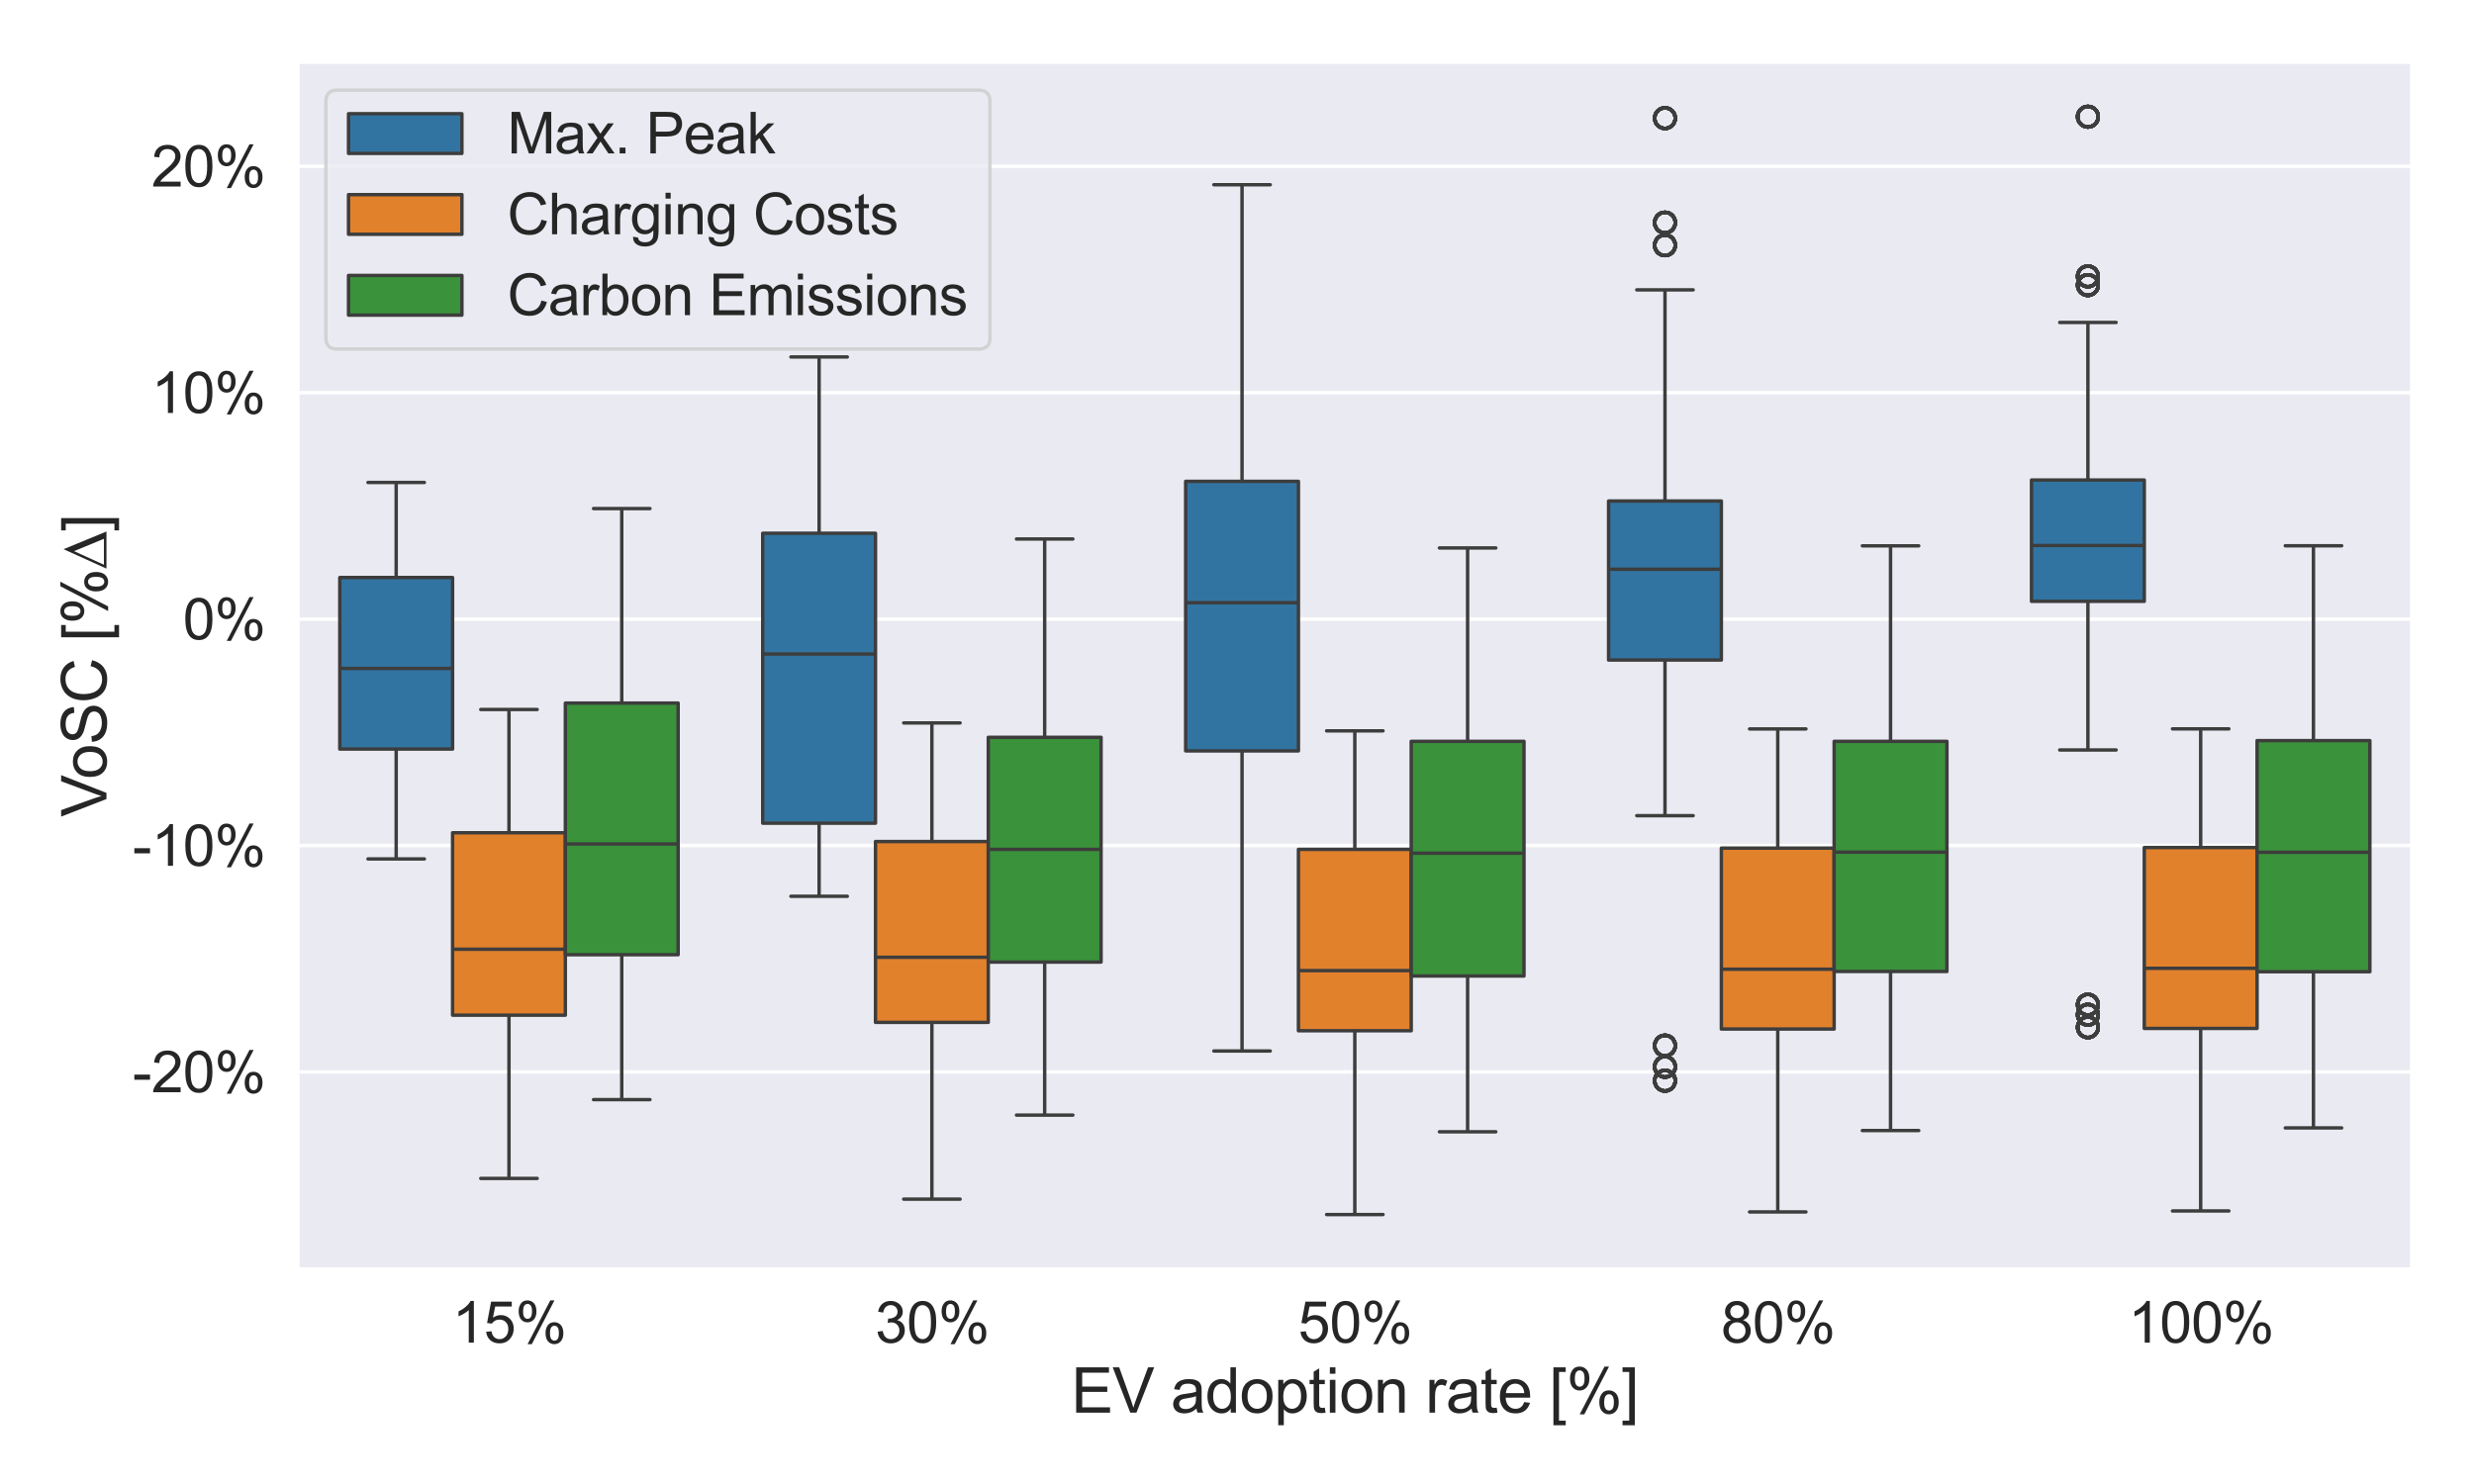 <?xml version="1.0" encoding="utf-8" standalone="no"?>
<!DOCTYPE svg PUBLIC "-//W3C//DTD SVG 1.1//EN"
  "http://www.w3.org/Graphics/SVG/1.1/DTD/svg11.dtd">
<svg xmlns:xlink="http://www.w3.org/1999/xlink" width="720pt" height="432pt" viewBox="0 0 720 432" xmlns="http://www.w3.org/2000/svg" version="1.1">
 <defs>
  <style type="text/css">*{stroke-linejoin: round; stroke-linecap: butt}</style>
 </defs>
 <g id="figure_1">
  <g id="patch_1">
   <path d="M 0 432 
L 720 432 
L 720 0 
L 0 0 
z
" style="fill: #ffffff"/>
  </g>
  <g id="axes_1">
   <g id="patch_2">
    <path d="M 86.58 369.54 
L 702 369.54 
L 702 18 
L 86.58 18 
z
" style="fill: #eaeaf2"/>
   </g>
   <g id="matplotlib.axis_1">
    <g id="xtick_1">
     <g id="text_1">
      <!-- 15% -->
      <g style="fill: #262626" transform="translate(131.61 390.85) scale(0.165 -0.165)">
       <defs>
        <path id="ArialMT-31" d="M 2384 0 
L 1822 0 
L 1822 3584 
Q 1619 3391 1289 3197 
Q 959 3003 697 2906 
L 697 3450 
Q 1169 3672 1522 3987 
Q 1875 4303 2022 4600 
L 2384 4600 
L 2384 0 
z
" transform="scale(0.016)"/>
        <path id="ArialMT-35" d="M 266 1200 
L 856 1250 
Q 922 819 1161 601 
Q 1400 384 1738 384 
Q 2144 384 2425 690 
Q 2706 997 2706 1503 
Q 2706 1984 2436 2262 
Q 2166 2541 1728 2541 
Q 1456 2541 1237 2417 
Q 1019 2294 894 2097 
L 366 2166 
L 809 4519 
L 3088 4519 
L 3088 3981 
L 1259 3981 
L 1013 2750 
Q 1425 3038 1878 3038 
Q 2478 3038 2890 2622 
Q 3303 2206 3303 1553 
Q 3303 931 2941 478 
Q 2500 -78 1738 -78 
Q 1113 -78 717 272 
Q 322 622 266 1200 
z
" transform="scale(0.016)"/>
        <path id="ArialMT-25" d="M 372 3481 
Q 372 3972 619 4315 
Q 866 4659 1334 4659 
Q 1766 4659 2048 4351 
Q 2331 4044 2331 3447 
Q 2331 2866 2045 2552 
Q 1759 2238 1341 2238 
Q 925 2238 648 2547 
Q 372 2856 372 3481 
z
M 1350 4272 
Q 1141 4272 1002 4090 
Q 863 3909 863 3425 
Q 863 2984 1003 2804 
Q 1144 2625 1350 2625 
Q 1563 2625 1702 2806 
Q 1841 2988 1841 3469 
Q 1841 3913 1700 4092 
Q 1559 4272 1350 4272 
z
M 1353 -169 
L 3859 4659 
L 4316 4659 
L 1819 -169 
L 1353 -169 
z
M 3334 1075 
Q 3334 1569 3581 1911 
Q 3828 2253 4300 2253 
Q 4731 2253 5014 1945 
Q 5297 1638 5297 1041 
Q 5297 459 5011 145 
Q 4725 -169 4303 -169 
Q 3888 -169 3611 142 
Q 3334 453 3334 1075 
z
M 4316 1866 
Q 4103 1866 3964 1684 
Q 3825 1503 3825 1019 
Q 3825 581 3965 400 
Q 4106 219 4313 219 
Q 4528 219 4667 400 
Q 4806 581 4806 1063 
Q 4806 1506 4665 1686 
Q 4525 1866 4316 1866 
z
" transform="scale(0.016)"/>
       </defs>
       <use xlink:href="#ArialMT-31"/>
       <use xlink:href="#ArialMT-35" x="55.615"/>
       <use xlink:href="#ArialMT-25" x="111.23"/>
      </g>
     </g>
    </g>
    <g id="xtick_2">
     <g id="text_2">
      <!-- 30% -->
      <g style="fill: #262626" transform="translate(254.694 390.85) scale(0.165 -0.165)">
       <defs>
        <path id="ArialMT-33" d="M 269 1209 
L 831 1284 
Q 928 806 1161 595 
Q 1394 384 1728 384 
Q 2125 384 2398 659 
Q 2672 934 2672 1341 
Q 2672 1728 2419 1979 
Q 2166 2231 1775 2231 
Q 1616 2231 1378 2169 
L 1441 2663 
Q 1497 2656 1531 2656 
Q 1891 2656 2178 2843 
Q 2466 3031 2466 3422 
Q 2466 3731 2256 3934 
Q 2047 4138 1716 4138 
Q 1388 4138 1169 3931 
Q 950 3725 888 3313 
L 325 3413 
Q 428 3978 793 4289 
Q 1159 4600 1703 4600 
Q 2078 4600 2393 4439 
Q 2709 4278 2876 4000 
Q 3044 3722 3044 3409 
Q 3044 3113 2884 2869 
Q 2725 2625 2413 2481 
Q 2819 2388 3044 2092 
Q 3269 1797 3269 1353 
Q 3269 753 2831 336 
Q 2394 -81 1725 -81 
Q 1122 -81 723 278 
Q 325 638 269 1209 
z
" transform="scale(0.016)"/>
        <path id="ArialMT-30" d="M 266 2259 
Q 266 3072 433 3567 
Q 600 4063 929 4331 
Q 1259 4600 1759 4600 
Q 2128 4600 2406 4451 
Q 2684 4303 2865 4023 
Q 3047 3744 3150 3342 
Q 3253 2941 3253 2259 
Q 3253 1453 3087 958 
Q 2922 463 2592 192 
Q 2263 -78 1759 -78 
Q 1097 -78 719 397 
Q 266 969 266 2259 
z
M 844 2259 
Q 844 1131 1108 757 
Q 1372 384 1759 384 
Q 2147 384 2411 759 
Q 2675 1134 2675 2259 
Q 2675 3391 2411 3762 
Q 2147 4134 1753 4134 
Q 1366 4134 1134 3806 
Q 844 3388 844 2259 
z
" transform="scale(0.016)"/>
       </defs>
       <use xlink:href="#ArialMT-33"/>
       <use xlink:href="#ArialMT-30" x="55.615"/>
       <use xlink:href="#ArialMT-25" x="111.23"/>
      </g>
     </g>
    </g>
    <g id="xtick_3">
     <g id="text_3">
      <!-- 50% -->
      <g style="fill: #262626" transform="translate(377.778 390.85) scale(0.165 -0.165)">
       <use xlink:href="#ArialMT-35"/>
       <use xlink:href="#ArialMT-30" x="55.615"/>
       <use xlink:href="#ArialMT-25" x="111.23"/>
      </g>
     </g>
    </g>
    <g id="xtick_4">
     <g id="text_4">
      <!-- 80% -->
      <g style="fill: #262626" transform="translate(500.862 390.85) scale(0.165 -0.165)">
       <defs>
        <path id="ArialMT-38" d="M 1131 2484 
Q 781 2613 612 2850 
Q 444 3088 444 3419 
Q 444 3919 803 4259 
Q 1163 4600 1759 4600 
Q 2359 4600 2725 4251 
Q 3091 3903 3091 3403 
Q 3091 3084 2923 2848 
Q 2756 2613 2416 2484 
Q 2838 2347 3058 2040 
Q 3278 1734 3278 1309 
Q 3278 722 2862 322 
Q 2447 -78 1769 -78 
Q 1091 -78 675 323 
Q 259 725 259 1325 
Q 259 1772 486 2073 
Q 713 2375 1131 2484 
z
M 1019 3438 
Q 1019 3113 1228 2906 
Q 1438 2700 1772 2700 
Q 2097 2700 2305 2904 
Q 2513 3109 2513 3406 
Q 2513 3716 2298 3927 
Q 2084 4138 1766 4138 
Q 1444 4138 1231 3931 
Q 1019 3725 1019 3438 
z
M 838 1322 
Q 838 1081 952 856 
Q 1066 631 1291 507 
Q 1516 384 1775 384 
Q 2178 384 2440 643 
Q 2703 903 2703 1303 
Q 2703 1709 2433 1975 
Q 2163 2241 1756 2241 
Q 1359 2241 1098 1978 
Q 838 1716 838 1322 
z
" transform="scale(0.016)"/>
       </defs>
       <use xlink:href="#ArialMT-38"/>
       <use xlink:href="#ArialMT-30" x="55.615"/>
       <use xlink:href="#ArialMT-25" x="111.23"/>
      </g>
     </g>
    </g>
    <g id="xtick_5">
     <g id="text_5">
      <!-- 100% -->
      <g style="fill: #262626" transform="translate(619.359 390.85) scale(0.165 -0.165)">
       <use xlink:href="#ArialMT-31"/>
       <use xlink:href="#ArialMT-30" x="55.615"/>
       <use xlink:href="#ArialMT-30" x="111.23"/>
       <use xlink:href="#ArialMT-25" x="166.846"/>
      </g>
     </g>
    </g>
    <g id="text_6">
     <!-- EV adoption rate [%] -->
     <g style="fill: #262626" transform="translate(311.743 411.233) scale(0.18 -0.18)">
      <defs>
       <path id="ArialMT-45" d="M 506 0 
L 506 4581 
L 3819 4581 
L 3819 4041 
L 1113 4041 
L 1113 2638 
L 3647 2638 
L 3647 2100 
L 1113 2100 
L 1113 541 
L 3925 541 
L 3925 0 
L 506 0 
z
" transform="scale(0.016)"/>
       <path id="ArialMT-56" d="M 1803 0 
L 28 4581 
L 684 4581 
L 1875 1253 
Q 2019 853 2116 503 
Q 2222 878 2363 1253 
L 3600 4581 
L 4219 4581 
L 2425 0 
L 1803 0 
z
" transform="scale(0.016)"/>
       <path id="ArialMT-20" transform="scale(0.016)"/>
       <path id="ArialMT-61" d="M 2588 409 
Q 2275 144 1986 34 
Q 1697 -75 1366 -75 
Q 819 -75 525 192 
Q 231 459 231 875 
Q 231 1119 342 1320 
Q 453 1522 633 1644 
Q 813 1766 1038 1828 
Q 1203 1872 1538 1913 
Q 2219 1994 2541 2106 
Q 2544 2222 2544 2253 
Q 2544 2597 2384 2738 
Q 2169 2928 1744 2928 
Q 1347 2928 1158 2789 
Q 969 2650 878 2297 
L 328 2372 
Q 403 2725 575 2942 
Q 747 3159 1072 3276 
Q 1397 3394 1825 3394 
Q 2250 3394 2515 3294 
Q 2781 3194 2906 3042 
Q 3031 2891 3081 2659 
Q 3109 2516 3109 2141 
L 3109 1391 
Q 3109 606 3145 398 
Q 3181 191 3288 0 
L 2700 0 
Q 2613 175 2588 409 
z
M 2541 1666 
Q 2234 1541 1622 1453 
Q 1275 1403 1131 1340 
Q 988 1278 909 1158 
Q 831 1038 831 891 
Q 831 666 1001 516 
Q 1172 366 1500 366 
Q 1825 366 2078 508 
Q 2331 650 2450 897 
Q 2541 1088 2541 1459 
L 2541 1666 
z
" transform="scale(0.016)"/>
       <path id="ArialMT-64" d="M 2575 0 
L 2575 419 
Q 2259 -75 1647 -75 
Q 1250 -75 917 144 
Q 584 363 401 755 
Q 219 1147 219 1656 
Q 219 2153 384 2558 
Q 550 2963 881 3178 
Q 1213 3394 1622 3394 
Q 1922 3394 2156 3267 
Q 2391 3141 2538 2938 
L 2538 4581 
L 3097 4581 
L 3097 0 
L 2575 0 
z
M 797 1656 
Q 797 1019 1065 703 
Q 1334 388 1700 388 
Q 2069 388 2326 689 
Q 2584 991 2584 1609 
Q 2584 2291 2321 2609 
Q 2059 2928 1675 2928 
Q 1300 2928 1048 2622 
Q 797 2316 797 1656 
z
" transform="scale(0.016)"/>
       <path id="ArialMT-6f" d="M 213 1659 
Q 213 2581 725 3025 
Q 1153 3394 1769 3394 
Q 2453 3394 2887 2945 
Q 3322 2497 3322 1706 
Q 3322 1066 3130 698 
Q 2938 331 2570 128 
Q 2203 -75 1769 -75 
Q 1072 -75 642 372 
Q 213 819 213 1659 
z
M 791 1659 
Q 791 1022 1069 705 
Q 1347 388 1769 388 
Q 2188 388 2466 706 
Q 2744 1025 2744 1678 
Q 2744 2294 2464 2611 
Q 2184 2928 1769 2928 
Q 1347 2928 1069 2612 
Q 791 2297 791 1659 
z
" transform="scale(0.016)"/>
       <path id="ArialMT-70" d="M 422 -1272 
L 422 3319 
L 934 3319 
L 934 2888 
Q 1116 3141 1344 3267 
Q 1572 3394 1897 3394 
Q 2322 3394 2647 3175 
Q 2972 2956 3137 2557 
Q 3303 2159 3303 1684 
Q 3303 1175 3120 767 
Q 2938 359 2589 142 
Q 2241 -75 1856 -75 
Q 1575 -75 1351 44 
Q 1128 163 984 344 
L 984 -1272 
L 422 -1272 
z
M 931 1641 
Q 931 1000 1190 694 
Q 1450 388 1819 388 
Q 2194 388 2461 705 
Q 2728 1022 2728 1688 
Q 2728 2322 2467 2637 
Q 2206 2953 1844 2953 
Q 1484 2953 1207 2617 
Q 931 2281 931 1641 
z
" transform="scale(0.016)"/>
       <path id="ArialMT-74" d="M 1650 503 
L 1731 6 
Q 1494 -44 1306 -44 
Q 1000 -44 831 53 
Q 663 150 594 308 
Q 525 466 525 972 
L 525 2881 
L 113 2881 
L 113 3319 
L 525 3319 
L 525 4141 
L 1084 4478 
L 1084 3319 
L 1650 3319 
L 1650 2881 
L 1084 2881 
L 1084 941 
Q 1084 700 1114 631 
Q 1144 563 1211 522 
Q 1278 481 1403 481 
Q 1497 481 1650 503 
z
" transform="scale(0.016)"/>
       <path id="ArialMT-69" d="M 425 3934 
L 425 4581 
L 988 4581 
L 988 3934 
L 425 3934 
z
M 425 0 
L 425 3319 
L 988 3319 
L 988 0 
L 425 0 
z
" transform="scale(0.016)"/>
       <path id="ArialMT-6e" d="M 422 0 
L 422 3319 
L 928 3319 
L 928 2847 
Q 1294 3394 1984 3394 
Q 2284 3394 2536 3286 
Q 2788 3178 2913 3003 
Q 3038 2828 3088 2588 
Q 3119 2431 3119 2041 
L 3119 0 
L 2556 0 
L 2556 2019 
Q 2556 2363 2490 2533 
Q 2425 2703 2258 2804 
Q 2091 2906 1866 2906 
Q 1506 2906 1245 2678 
Q 984 2450 984 1813 
L 984 0 
L 422 0 
z
" transform="scale(0.016)"/>
       <path id="ArialMT-72" d="M 416 0 
L 416 3319 
L 922 3319 
L 922 2816 
Q 1116 3169 1280 3281 
Q 1444 3394 1641 3394 
Q 1925 3394 2219 3213 
L 2025 2691 
Q 1819 2813 1613 2813 
Q 1428 2813 1281 2702 
Q 1134 2591 1072 2394 
Q 978 2094 978 1738 
L 978 0 
L 416 0 
z
" transform="scale(0.016)"/>
       <path id="ArialMT-65" d="M 2694 1069 
L 3275 997 
Q 3138 488 2766 206 
Q 2394 -75 1816 -75 
Q 1088 -75 661 373 
Q 234 822 234 1631 
Q 234 2469 665 2931 
Q 1097 3394 1784 3394 
Q 2450 3394 2872 2941 
Q 3294 2488 3294 1666 
Q 3294 1616 3291 1516 
L 816 1516 
Q 847 969 1125 678 
Q 1403 388 1819 388 
Q 2128 388 2347 550 
Q 2566 713 2694 1069 
z
M 847 1978 
L 2700 1978 
Q 2663 2397 2488 2606 
Q 2219 2931 1791 2931 
Q 1403 2931 1139 2672 
Q 875 2413 847 1978 
z
" transform="scale(0.016)"/>
       <path id="ArialMT-5b" d="M 434 -1272 
L 434 4581 
L 1675 4581 
L 1675 4116 
L 997 4116 
L 997 -806 
L 1675 -806 
L 1675 -1272 
L 434 -1272 
z
" transform="scale(0.016)"/>
       <path id="ArialMT-5d" d="M 1363 -1272 
L 122 -1272 
L 122 -806 
L 800 -806 
L 800 4116 
L 122 4116 
L 122 4581 
L 1363 4581 
L 1363 -1272 
z
" transform="scale(0.016)"/>
      </defs>
      <use xlink:href="#ArialMT-45"/>
      <use xlink:href="#ArialMT-56" x="66.699"/>
      <use xlink:href="#ArialMT-20" x="133.398"/>
      <use xlink:href="#ArialMT-61" x="161.182"/>
      <use xlink:href="#ArialMT-64" x="216.797"/>
      <use xlink:href="#ArialMT-6f" x="272.412"/>
      <use xlink:href="#ArialMT-70" x="328.027"/>
      <use xlink:href="#ArialMT-74" x="383.643"/>
      <use xlink:href="#ArialMT-69" x="411.426"/>
      <use xlink:href="#ArialMT-6f" x="433.643"/>
      <use xlink:href="#ArialMT-6e" x="489.258"/>
      <use xlink:href="#ArialMT-20" x="544.873"/>
      <use xlink:href="#ArialMT-72" x="572.656"/>
      <use xlink:href="#ArialMT-61" x="605.957"/>
      <use xlink:href="#ArialMT-74" x="661.572"/>
      <use xlink:href="#ArialMT-65" x="689.355"/>
      <use xlink:href="#ArialMT-20" x="744.971"/>
      <use xlink:href="#ArialMT-5b" x="772.754"/>
      <use xlink:href="#ArialMT-25" x="800.537"/>
      <use xlink:href="#ArialMT-5d" x="889.453"/>
     </g>
    </g>
   </g>
   <g id="matplotlib.axis_2">
    <g id="ytick_1">
     <g id="line2d_1">
      <path d="M 86.58 312.045 
L 702 312.045 
" clip-path="url(#pa9013cac38)" style="fill: none; stroke: #ffffff; stroke-linecap: round"/>
     </g>
     <g id="text_7">
      <!-- -20% -->
      <g style="fill: #262626" transform="translate(38.563 317.95) scale(0.165 -0.165)">
       <defs>
        <path id="ArialMT-2d" d="M 203 1375 
L 203 1941 
L 1931 1941 
L 1931 1375 
L 203 1375 
z
" transform="scale(0.016)"/>
        <path id="ArialMT-32" d="M 3222 541 
L 3222 0 
L 194 0 
Q 188 203 259 391 
Q 375 700 629 1000 
Q 884 1300 1366 1694 
Q 2113 2306 2375 2664 
Q 2638 3022 2638 3341 
Q 2638 3675 2398 3904 
Q 2159 4134 1775 4134 
Q 1369 4134 1125 3890 
Q 881 3647 878 3216 
L 300 3275 
Q 359 3922 746 4261 
Q 1134 4600 1788 4600 
Q 2447 4600 2831 4234 
Q 3216 3869 3216 3328 
Q 3216 3053 3103 2787 
Q 2991 2522 2730 2228 
Q 2469 1934 1863 1422 
Q 1356 997 1212 845 
Q 1069 694 975 541 
L 3222 541 
z
" transform="scale(0.016)"/>
       </defs>
       <use xlink:href="#ArialMT-2d"/>
       <use xlink:href="#ArialMT-32" x="33.301"/>
       <use xlink:href="#ArialMT-30" x="88.916"/>
       <use xlink:href="#ArialMT-25" x="144.531"/>
      </g>
     </g>
    </g>
    <g id="ytick_2">
     <g id="line2d_2">
      <path d="M 86.58 246.133 
L 702 246.133 
" clip-path="url(#pa9013cac38)" style="fill: none; stroke: #ffffff; stroke-linecap: round"/>
     </g>
     <g id="text_8">
      <!-- -10% -->
      <g style="fill: #262626" transform="translate(38.563 252.039) scale(0.165 -0.165)">
       <use xlink:href="#ArialMT-2d"/>
       <use xlink:href="#ArialMT-31" x="33.301"/>
       <use xlink:href="#ArialMT-30" x="88.916"/>
       <use xlink:href="#ArialMT-25" x="144.531"/>
      </g>
     </g>
    </g>
    <g id="ytick_3">
     <g id="line2d_3">
      <path d="M 86.58 180.222 
L 702 180.222 
" clip-path="url(#pa9013cac38)" style="fill: none; stroke: #ffffff; stroke-linecap: round"/>
     </g>
     <g id="text_9">
      <!-- 0% -->
      <g style="fill: #262626" transform="translate(53.232 186.127) scale(0.165 -0.165)">
       <use xlink:href="#ArialMT-30"/>
       <use xlink:href="#ArialMT-25" x="55.615"/>
      </g>
     </g>
    </g>
    <g id="ytick_4">
     <g id="line2d_4">
      <path d="M 86.58 114.31 
L 702 114.31 
" clip-path="url(#pa9013cac38)" style="fill: none; stroke: #ffffff; stroke-linecap: round"/>
     </g>
     <g id="text_10">
      <!-- 10% -->
      <g style="fill: #262626" transform="translate(44.057 120.215) scale(0.165 -0.165)">
       <use xlink:href="#ArialMT-31"/>
       <use xlink:href="#ArialMT-30" x="55.615"/>
       <use xlink:href="#ArialMT-25" x="111.23"/>
      </g>
     </g>
    </g>
    <g id="ytick_5">
     <g id="line2d_5">
      <path d="M 86.58 48.398 
L 702 48.398 
" clip-path="url(#pa9013cac38)" style="fill: none; stroke: #ffffff; stroke-linecap: round"/>
     </g>
     <g id="text_11">
      <!-- 20% -->
      <g style="fill: #262626" transform="translate(44.057 54.303) scale(0.165 -0.165)">
       <use xlink:href="#ArialMT-32"/>
       <use xlink:href="#ArialMT-30" x="55.615"/>
       <use xlink:href="#ArialMT-25" x="111.23"/>
      </g>
     </g>
    </g>
    <g id="text_12">
     <!-- VoSC [%∆] -->
     <g style="fill: #262626" transform="translate(30.985 237.797) rotate(-90) scale(0.18 -0.18)">
      <defs>
       <path id="ArialMT-53" d="M 288 1472 
L 859 1522 
Q 900 1178 1048 958 
Q 1197 738 1509 602 
Q 1822 466 2213 466 
Q 2559 466 2825 569 
Q 3091 672 3220 851 
Q 3350 1031 3350 1244 
Q 3350 1459 3225 1620 
Q 3100 1781 2813 1891 
Q 2628 1963 1997 2114 
Q 1366 2266 1113 2400 
Q 784 2572 623 2826 
Q 463 3081 463 3397 
Q 463 3744 659 4045 
Q 856 4347 1234 4503 
Q 1613 4659 2075 4659 
Q 2584 4659 2973 4495 
Q 3363 4331 3572 4012 
Q 3781 3694 3797 3291 
L 3216 3247 
Q 3169 3681 2898 3903 
Q 2628 4125 2100 4125 
Q 1550 4125 1298 3923 
Q 1047 3722 1047 3438 
Q 1047 3191 1225 3031 
Q 1400 2872 2139 2705 
Q 2878 2538 3153 2413 
Q 3553 2228 3743 1945 
Q 3934 1663 3934 1294 
Q 3934 928 3725 604 
Q 3516 281 3123 101 
Q 2731 -78 2241 -78 
Q 1619 -78 1198 103 
Q 778 284 539 648 
Q 300 1013 288 1472 
z
" transform="scale(0.016)"/>
       <path id="ArialMT-43" d="M 3763 1606 
L 4369 1453 
Q 4178 706 3683 314 
Q 3188 -78 2472 -78 
Q 1731 -78 1267 223 
Q 803 525 561 1097 
Q 319 1669 319 2325 
Q 319 3041 592 3573 
Q 866 4106 1370 4382 
Q 1875 4659 2481 4659 
Q 3169 4659 3637 4309 
Q 4106 3959 4291 3325 
L 3694 3184 
Q 3534 3684 3231 3912 
Q 2928 4141 2469 4141 
Q 1941 4141 1586 3887 
Q 1231 3634 1087 3207 
Q 944 2781 944 2328 
Q 944 1744 1114 1308 
Q 1284 872 1643 656 
Q 2003 441 2422 441 
Q 2931 441 3284 734 
Q 3638 1028 3763 1606 
z
" transform="scale(0.016)"/>
       <path id="ArialMT-2206" d="M 3831 0 
L 81 0 
L 2044 4334 
L 3831 0 
z
M 3094 256 
L 1847 3278 
L 472 256 
L 3094 256 
z
" transform="scale(0.016)"/>
      </defs>
      <use xlink:href="#ArialMT-56"/>
      <use xlink:href="#ArialMT-6f" x="61.199"/>
      <use xlink:href="#ArialMT-53" x="116.814"/>
      <use xlink:href="#ArialMT-43" x="183.514"/>
      <use xlink:href="#ArialMT-20" x="255.73"/>
      <use xlink:href="#ArialMT-5b" x="283.514"/>
      <use xlink:href="#ArialMT-25" x="311.297"/>
      <use xlink:href="#ArialMT-2206" x="400.213"/>
      <use xlink:href="#ArialMT-5d" x="461.395"/>
     </g>
    </g>
   </g>
   <g id="patch_3">
    <path d="M 148.122 180.222 
L 148.122 180.222 
L 148.122 180.222 
L 148.122 180.222 
z
" clip-path="url(#pa9013cac38)" style="fill: #ffffff; stroke: #3d3d3d; stroke-linejoin: miter"/>
   </g>
   <g id="patch_4">
    <path d="M 148.122 180.222 
L 148.122 180.222 
L 148.122 180.222 
L 148.122 180.222 
z
" clip-path="url(#pa9013cac38)" style="fill: #3274a1; stroke: #3d3d3d; stroke-linejoin: miter"/>
   </g>
   <g id="patch_5">
    <path d="M 148.122 180.222 
L 148.122 180.222 
L 148.122 180.222 
L 148.122 180.222 
z
" clip-path="url(#pa9013cac38)" style="fill: #e1812c; stroke: #3d3d3d; stroke-linejoin: miter"/>
   </g>
   <g id="patch_6">
    <path d="M 148.122 180.222 
L 148.122 180.222 
L 148.122 180.222 
L 148.122 180.222 
z
" clip-path="url(#pa9013cac38)" style="fill: #3a923a; stroke: #3d3d3d; stroke-linejoin: miter"/>
   </g>
   <g id="patch_7">
    <path d="M 98.888 218.063 
L 131.711 218.063 
L 131.711 168.125 
L 98.888 168.125 
L 98.888 218.063 
z
" clip-path="url(#pa9013cac38)" style="fill: #3274a1; stroke: #3d3d3d; stroke-linejoin: miter"/>
   </g>
   <g id="line2d_6">
    <path d="M 115.3 218.063 
L 115.3 250.044 
" clip-path="url(#pa9013cac38)" style="fill: none; stroke: #3d3d3d"/>
   </g>
   <g id="line2d_7">
    <path d="M 115.3 168.125 
L 115.3 140.453 
" clip-path="url(#pa9013cac38)" style="fill: none; stroke: #3d3d3d"/>
   </g>
   <g id="line2d_8">
    <path d="M 107.094 250.044 
L 123.505 250.044 
" clip-path="url(#pa9013cac38)" style="fill: none; stroke: #3d3d3d; stroke-linecap: round"/>
   </g>
   <g id="line2d_9">
    <path d="M 107.094 140.453 
L 123.505 140.453 
" clip-path="url(#pa9013cac38)" style="fill: none; stroke: #3d3d3d; stroke-linecap: round"/>
   </g>
   <g id="line2d_10"/>
   <g id="patch_8">
    <path d="M 221.972 239.636 
L 254.795 239.636 
L 254.795 155.24 
L 221.972 155.24 
L 221.972 239.636 
z
" clip-path="url(#pa9013cac38)" style="fill: #3274a1; stroke: #3d3d3d; stroke-linejoin: miter"/>
   </g>
   <g id="line2d_11">
    <path d="M 238.384 239.636 
L 238.384 260.915 
" clip-path="url(#pa9013cac38)" style="fill: none; stroke: #3d3d3d"/>
   </g>
   <g id="line2d_12">
    <path d="M 238.384 155.24 
L 238.384 103.913 
" clip-path="url(#pa9013cac38)" style="fill: none; stroke: #3d3d3d"/>
   </g>
   <g id="line2d_13">
    <path d="M 230.178 260.915 
L 246.589 260.915 
" clip-path="url(#pa9013cac38)" style="fill: none; stroke: #3d3d3d; stroke-linecap: round"/>
   </g>
   <g id="line2d_14">
    <path d="M 230.178 103.913 
L 246.589 103.913 
" clip-path="url(#pa9013cac38)" style="fill: none; stroke: #3d3d3d; stroke-linecap: round"/>
   </g>
   <g id="line2d_15"/>
   <g id="patch_9">
    <path d="M 345.056 218.586 
L 377.879 218.586 
L 377.879 140.118 
L 345.056 140.118 
L 345.056 218.586 
z
" clip-path="url(#pa9013cac38)" style="fill: #3274a1; stroke: #3d3d3d; stroke-linejoin: miter"/>
   </g>
   <g id="line2d_16">
    <path d="M 361.468 218.586 
L 361.468 305.95 
" clip-path="url(#pa9013cac38)" style="fill: none; stroke: #3d3d3d"/>
   </g>
   <g id="line2d_17">
    <path d="M 361.468 140.118 
L 361.468 53.776 
" clip-path="url(#pa9013cac38)" style="fill: none; stroke: #3d3d3d"/>
   </g>
   <g id="line2d_18">
    <path d="M 353.262 305.95 
L 369.673 305.95 
" clip-path="url(#pa9013cac38)" style="fill: none; stroke: #3d3d3d; stroke-linecap: round"/>
   </g>
   <g id="line2d_19">
    <path d="M 353.262 53.776 
L 369.673 53.776 
" clip-path="url(#pa9013cac38)" style="fill: none; stroke: #3d3d3d; stroke-linecap: round"/>
   </g>
   <g id="line2d_20"/>
   <g id="patch_10">
    <path d="M 468.14 192.141 
L 500.963 192.141 
L 500.963 145.853 
L 468.14 145.853 
L 468.14 192.141 
z
" clip-path="url(#pa9013cac38)" style="fill: #3274a1; stroke: #3d3d3d; stroke-linejoin: miter"/>
   </g>
   <g id="line2d_21">
    <path d="M 484.552 192.141 
L 484.552 237.439 
" clip-path="url(#pa9013cac38)" style="fill: none; stroke: #3d3d3d"/>
   </g>
   <g id="line2d_22">
    <path d="M 484.552 145.853 
L 484.552 84.378 
" clip-path="url(#pa9013cac38)" style="fill: none; stroke: #3d3d3d"/>
   </g>
   <g id="line2d_23">
    <path d="M 476.346 237.439 
L 492.757 237.439 
" clip-path="url(#pa9013cac38)" style="fill: none; stroke: #3d3d3d; stroke-linecap: round"/>
   </g>
   <g id="line2d_24">
    <path d="M 476.346 84.378 
L 492.757 84.378 
" clip-path="url(#pa9013cac38)" style="fill: none; stroke: #3d3d3d; stroke-linecap: round"/>
   </g>
   <g id="line2d_25">
    <defs>
     <path id="m61dbaf0d5d" d="M 0 3 
C 0.796 3 1.559 2.684 2.121 2.121 
C 2.684 1.559 3 0.796 3 0 
C 3 -0.796 2.684 -1.559 2.121 -2.121 
C 1.559 -2.684 0.796 -3 0 -3 
C -0.796 -3 -1.559 -2.684 -2.121 -2.121 
C -2.684 -1.559 -3 -0.796 -3 0 
C -3 0.796 -2.684 1.559 -2.121 2.121 
C -1.559 2.684 -0.796 3 0 3 
z
" style="stroke: #3d3d3d"/>
    </defs>
    <g clip-path="url(#pa9013cac38)">
     <use xlink:href="#m61dbaf0d5d" x="484.552" y="314.59" style="fill-opacity: 0; stroke: #3d3d3d"/>
     <use xlink:href="#m61dbaf0d5d" x="484.552" y="304.389" style="fill-opacity: 0; stroke: #3d3d3d"/>
     <use xlink:href="#m61dbaf0d5d" x="484.552" y="310.541" style="fill-opacity: 0; stroke: #3d3d3d"/>
     <use xlink:href="#m61dbaf0d5d" x="484.552" y="314.59" style="fill-opacity: 0; stroke: #3d3d3d"/>
     <use xlink:href="#m61dbaf0d5d" x="484.552" y="304.389" style="fill-opacity: 0; stroke: #3d3d3d"/>
     <use xlink:href="#m61dbaf0d5d" x="484.552" y="310.541" style="fill-opacity: 0; stroke: #3d3d3d"/>
     <use xlink:href="#m61dbaf0d5d" x="484.552" y="314.59" style="fill-opacity: 0; stroke: #3d3d3d"/>
     <use xlink:href="#m61dbaf0d5d" x="484.552" y="304.389" style="fill-opacity: 0; stroke: #3d3d3d"/>
     <use xlink:href="#m61dbaf0d5d" x="484.552" y="310.541" style="fill-opacity: 0; stroke: #3d3d3d"/>
     <use xlink:href="#m61dbaf0d5d" x="484.552" y="314.59" style="fill-opacity: 0; stroke: #3d3d3d"/>
     <use xlink:href="#m61dbaf0d5d" x="484.552" y="304.389" style="fill-opacity: 0; stroke: #3d3d3d"/>
     <use xlink:href="#m61dbaf0d5d" x="484.552" y="310.541" style="fill-opacity: 0; stroke: #3d3d3d"/>
     <use xlink:href="#m61dbaf0d5d" x="484.552" y="314.59" style="fill-opacity: 0; stroke: #3d3d3d"/>
     <use xlink:href="#m61dbaf0d5d" x="484.552" y="304.389" style="fill-opacity: 0; stroke: #3d3d3d"/>
     <use xlink:href="#m61dbaf0d5d" x="484.552" y="310.541" style="fill-opacity: 0; stroke: #3d3d3d"/>
     <use xlink:href="#m61dbaf0d5d" x="484.552" y="314.59" style="fill-opacity: 0; stroke: #3d3d3d"/>
     <use xlink:href="#m61dbaf0d5d" x="484.552" y="304.389" style="fill-opacity: 0; stroke: #3d3d3d"/>
     <use xlink:href="#m61dbaf0d5d" x="484.552" y="310.541" style="fill-opacity: 0; stroke: #3d3d3d"/>
     <use xlink:href="#m61dbaf0d5d" x="484.552" y="314.59" style="fill-opacity: 0; stroke: #3d3d3d"/>
     <use xlink:href="#m61dbaf0d5d" x="484.552" y="304.389" style="fill-opacity: 0; stroke: #3d3d3d"/>
     <use xlink:href="#m61dbaf0d5d" x="484.552" y="310.541" style="fill-opacity: 0; stroke: #3d3d3d"/>
     <use xlink:href="#m61dbaf0d5d" x="484.552" y="314.59" style="fill-opacity: 0; stroke: #3d3d3d"/>
     <use xlink:href="#m61dbaf0d5d" x="484.552" y="304.389" style="fill-opacity: 0; stroke: #3d3d3d"/>
     <use xlink:href="#m61dbaf0d5d" x="484.552" y="310.541" style="fill-opacity: 0; stroke: #3d3d3d"/>
     <use xlink:href="#m61dbaf0d5d" x="484.552" y="314.59" style="fill-opacity: 0; stroke: #3d3d3d"/>
     <use xlink:href="#m61dbaf0d5d" x="484.552" y="304.389" style="fill-opacity: 0; stroke: #3d3d3d"/>
     <use xlink:href="#m61dbaf0d5d" x="484.552" y="310.541" style="fill-opacity: 0; stroke: #3d3d3d"/>
     <use xlink:href="#m61dbaf0d5d" x="484.552" y="314.59" style="fill-opacity: 0; stroke: #3d3d3d"/>
     <use xlink:href="#m61dbaf0d5d" x="484.552" y="304.389" style="fill-opacity: 0; stroke: #3d3d3d"/>
     <use xlink:href="#m61dbaf0d5d" x="484.552" y="310.541" style="fill-opacity: 0; stroke: #3d3d3d"/>
     <use xlink:href="#m61dbaf0d5d" x="484.552" y="314.59" style="fill-opacity: 0; stroke: #3d3d3d"/>
     <use xlink:href="#m61dbaf0d5d" x="484.552" y="304.389" style="fill-opacity: 0; stroke: #3d3d3d"/>
     <use xlink:href="#m61dbaf0d5d" x="484.552" y="310.541" style="fill-opacity: 0; stroke: #3d3d3d"/>
     <use xlink:href="#m61dbaf0d5d" x="484.552" y="314.59" style="fill-opacity: 0; stroke: #3d3d3d"/>
     <use xlink:href="#m61dbaf0d5d" x="484.552" y="304.389" style="fill-opacity: 0; stroke: #3d3d3d"/>
     <use xlink:href="#m61dbaf0d5d" x="484.552" y="310.541" style="fill-opacity: 0; stroke: #3d3d3d"/>
     <use xlink:href="#m61dbaf0d5d" x="484.552" y="34.395" style="fill-opacity: 0; stroke: #3d3d3d"/>
     <use xlink:href="#m61dbaf0d5d" x="484.552" y="71.393" style="fill-opacity: 0; stroke: #3d3d3d"/>
     <use xlink:href="#m61dbaf0d5d" x="484.552" y="64.805" style="fill-opacity: 0; stroke: #3d3d3d"/>
     <use xlink:href="#m61dbaf0d5d" x="484.552" y="34.395" style="fill-opacity: 0; stroke: #3d3d3d"/>
     <use xlink:href="#m61dbaf0d5d" x="484.552" y="71.393" style="fill-opacity: 0; stroke: #3d3d3d"/>
     <use xlink:href="#m61dbaf0d5d" x="484.552" y="64.805" style="fill-opacity: 0; stroke: #3d3d3d"/>
     <use xlink:href="#m61dbaf0d5d" x="484.552" y="34.395" style="fill-opacity: 0; stroke: #3d3d3d"/>
     <use xlink:href="#m61dbaf0d5d" x="484.552" y="71.393" style="fill-opacity: 0; stroke: #3d3d3d"/>
     <use xlink:href="#m61dbaf0d5d" x="484.552" y="64.805" style="fill-opacity: 0; stroke: #3d3d3d"/>
     <use xlink:href="#m61dbaf0d5d" x="484.552" y="34.395" style="fill-opacity: 0; stroke: #3d3d3d"/>
     <use xlink:href="#m61dbaf0d5d" x="484.552" y="71.393" style="fill-opacity: 0; stroke: #3d3d3d"/>
     <use xlink:href="#m61dbaf0d5d" x="484.552" y="64.805" style="fill-opacity: 0; stroke: #3d3d3d"/>
     <use xlink:href="#m61dbaf0d5d" x="484.552" y="34.395" style="fill-opacity: 0; stroke: #3d3d3d"/>
     <use xlink:href="#m61dbaf0d5d" x="484.552" y="71.393" style="fill-opacity: 0; stroke: #3d3d3d"/>
     <use xlink:href="#m61dbaf0d5d" x="484.552" y="64.805" style="fill-opacity: 0; stroke: #3d3d3d"/>
     <use xlink:href="#m61dbaf0d5d" x="484.552" y="34.395" style="fill-opacity: 0; stroke: #3d3d3d"/>
     <use xlink:href="#m61dbaf0d5d" x="484.552" y="71.393" style="fill-opacity: 0; stroke: #3d3d3d"/>
     <use xlink:href="#m61dbaf0d5d" x="484.552" y="64.805" style="fill-opacity: 0; stroke: #3d3d3d"/>
     <use xlink:href="#m61dbaf0d5d" x="484.552" y="34.395" style="fill-opacity: 0; stroke: #3d3d3d"/>
     <use xlink:href="#m61dbaf0d5d" x="484.552" y="71.393" style="fill-opacity: 0; stroke: #3d3d3d"/>
     <use xlink:href="#m61dbaf0d5d" x="484.552" y="64.805" style="fill-opacity: 0; stroke: #3d3d3d"/>
     <use xlink:href="#m61dbaf0d5d" x="484.552" y="34.395" style="fill-opacity: 0; stroke: #3d3d3d"/>
     <use xlink:href="#m61dbaf0d5d" x="484.552" y="71.393" style="fill-opacity: 0; stroke: #3d3d3d"/>
     <use xlink:href="#m61dbaf0d5d" x="484.552" y="64.805" style="fill-opacity: 0; stroke: #3d3d3d"/>
     <use xlink:href="#m61dbaf0d5d" x="484.552" y="34.395" style="fill-opacity: 0; stroke: #3d3d3d"/>
     <use xlink:href="#m61dbaf0d5d" x="484.552" y="71.393" style="fill-opacity: 0; stroke: #3d3d3d"/>
     <use xlink:href="#m61dbaf0d5d" x="484.552" y="64.805" style="fill-opacity: 0; stroke: #3d3d3d"/>
     <use xlink:href="#m61dbaf0d5d" x="484.552" y="34.395" style="fill-opacity: 0; stroke: #3d3d3d"/>
     <use xlink:href="#m61dbaf0d5d" x="484.552" y="71.393" style="fill-opacity: 0; stroke: #3d3d3d"/>
     <use xlink:href="#m61dbaf0d5d" x="484.552" y="64.805" style="fill-opacity: 0; stroke: #3d3d3d"/>
     <use xlink:href="#m61dbaf0d5d" x="484.552" y="34.395" style="fill-opacity: 0; stroke: #3d3d3d"/>
     <use xlink:href="#m61dbaf0d5d" x="484.552" y="71.393" style="fill-opacity: 0; stroke: #3d3d3d"/>
     <use xlink:href="#m61dbaf0d5d" x="484.552" y="64.805" style="fill-opacity: 0; stroke: #3d3d3d"/>
     <use xlink:href="#m61dbaf0d5d" x="484.552" y="34.395" style="fill-opacity: 0; stroke: #3d3d3d"/>
     <use xlink:href="#m61dbaf0d5d" x="484.552" y="71.393" style="fill-opacity: 0; stroke: #3d3d3d"/>
     <use xlink:href="#m61dbaf0d5d" x="484.552" y="64.805" style="fill-opacity: 0; stroke: #3d3d3d"/>
    </g>
   </g>
   <g id="patch_11">
    <path d="M 591.224 175.055 
L 624.047 175.055 
L 624.047 139.736 
L 591.224 139.736 
L 591.224 175.055 
z
" clip-path="url(#pa9013cac38)" style="fill: #3274a1; stroke: #3d3d3d; stroke-linejoin: miter"/>
   </g>
   <g id="line2d_26">
    <path d="M 607.636 175.055 
L 607.636 218.32 
" clip-path="url(#pa9013cac38)" style="fill: none; stroke: #3d3d3d"/>
   </g>
   <g id="line2d_27">
    <path d="M 607.636 139.736 
L 607.636 93.87 
" clip-path="url(#pa9013cac38)" style="fill: none; stroke: #3d3d3d"/>
   </g>
   <g id="line2d_28">
    <path d="M 599.43 218.32 
L 615.841 218.32 
" clip-path="url(#pa9013cac38)" style="fill: none; stroke: #3d3d3d; stroke-linecap: round"/>
   </g>
   <g id="line2d_29">
    <path d="M 599.43 93.87 
L 615.841 93.87 
" clip-path="url(#pa9013cac38)" style="fill: none; stroke: #3d3d3d; stroke-linecap: round"/>
   </g>
   <g id="line2d_30">
    <g clip-path="url(#pa9013cac38)">
     <use xlink:href="#m61dbaf0d5d" x="607.636" y="299.044" style="fill-opacity: 0; stroke: #3d3d3d"/>
     <use xlink:href="#m61dbaf0d5d" x="607.636" y="292.471" style="fill-opacity: 0; stroke: #3d3d3d"/>
     <use xlink:href="#m61dbaf0d5d" x="607.636" y="295.4" style="fill-opacity: 0; stroke: #3d3d3d"/>
     <use xlink:href="#m61dbaf0d5d" x="607.636" y="299.044" style="fill-opacity: 0; stroke: #3d3d3d"/>
     <use xlink:href="#m61dbaf0d5d" x="607.636" y="292.471" style="fill-opacity: 0; stroke: #3d3d3d"/>
     <use xlink:href="#m61dbaf0d5d" x="607.636" y="295.4" style="fill-opacity: 0; stroke: #3d3d3d"/>
     <use xlink:href="#m61dbaf0d5d" x="607.636" y="299.044" style="fill-opacity: 0; stroke: #3d3d3d"/>
     <use xlink:href="#m61dbaf0d5d" x="607.636" y="292.471" style="fill-opacity: 0; stroke: #3d3d3d"/>
     <use xlink:href="#m61dbaf0d5d" x="607.636" y="295.4" style="fill-opacity: 0; stroke: #3d3d3d"/>
     <use xlink:href="#m61dbaf0d5d" x="607.636" y="299.044" style="fill-opacity: 0; stroke: #3d3d3d"/>
     <use xlink:href="#m61dbaf0d5d" x="607.636" y="292.471" style="fill-opacity: 0; stroke: #3d3d3d"/>
     <use xlink:href="#m61dbaf0d5d" x="607.636" y="295.4" style="fill-opacity: 0; stroke: #3d3d3d"/>
     <use xlink:href="#m61dbaf0d5d" x="607.636" y="299.044" style="fill-opacity: 0; stroke: #3d3d3d"/>
     <use xlink:href="#m61dbaf0d5d" x="607.636" y="292.471" style="fill-opacity: 0; stroke: #3d3d3d"/>
     <use xlink:href="#m61dbaf0d5d" x="607.636" y="295.4" style="fill-opacity: 0; stroke: #3d3d3d"/>
     <use xlink:href="#m61dbaf0d5d" x="607.636" y="299.044" style="fill-opacity: 0; stroke: #3d3d3d"/>
     <use xlink:href="#m61dbaf0d5d" x="607.636" y="292.471" style="fill-opacity: 0; stroke: #3d3d3d"/>
     <use xlink:href="#m61dbaf0d5d" x="607.636" y="295.4" style="fill-opacity: 0; stroke: #3d3d3d"/>
     <use xlink:href="#m61dbaf0d5d" x="607.636" y="299.044" style="fill-opacity: 0; stroke: #3d3d3d"/>
     <use xlink:href="#m61dbaf0d5d" x="607.636" y="292.471" style="fill-opacity: 0; stroke: #3d3d3d"/>
     <use xlink:href="#m61dbaf0d5d" x="607.636" y="295.4" style="fill-opacity: 0; stroke: #3d3d3d"/>
     <use xlink:href="#m61dbaf0d5d" x="607.636" y="299.044" style="fill-opacity: 0; stroke: #3d3d3d"/>
     <use xlink:href="#m61dbaf0d5d" x="607.636" y="292.471" style="fill-opacity: 0; stroke: #3d3d3d"/>
     <use xlink:href="#m61dbaf0d5d" x="607.636" y="295.4" style="fill-opacity: 0; stroke: #3d3d3d"/>
     <use xlink:href="#m61dbaf0d5d" x="607.636" y="299.044" style="fill-opacity: 0; stroke: #3d3d3d"/>
     <use xlink:href="#m61dbaf0d5d" x="607.636" y="292.471" style="fill-opacity: 0; stroke: #3d3d3d"/>
     <use xlink:href="#m61dbaf0d5d" x="607.636" y="295.4" style="fill-opacity: 0; stroke: #3d3d3d"/>
     <use xlink:href="#m61dbaf0d5d" x="607.636" y="299.044" style="fill-opacity: 0; stroke: #3d3d3d"/>
     <use xlink:href="#m61dbaf0d5d" x="607.636" y="292.471" style="fill-opacity: 0; stroke: #3d3d3d"/>
     <use xlink:href="#m61dbaf0d5d" x="607.636" y="295.4" style="fill-opacity: 0; stroke: #3d3d3d"/>
     <use xlink:href="#m61dbaf0d5d" x="607.636" y="299.044" style="fill-opacity: 0; stroke: #3d3d3d"/>
     <use xlink:href="#m61dbaf0d5d" x="607.636" y="292.471" style="fill-opacity: 0; stroke: #3d3d3d"/>
     <use xlink:href="#m61dbaf0d5d" x="607.636" y="295.4" style="fill-opacity: 0; stroke: #3d3d3d"/>
     <use xlink:href="#m61dbaf0d5d" x="607.636" y="299.044" style="fill-opacity: 0; stroke: #3d3d3d"/>
     <use xlink:href="#m61dbaf0d5d" x="607.636" y="292.471" style="fill-opacity: 0; stroke: #3d3d3d"/>
     <use xlink:href="#m61dbaf0d5d" x="607.636" y="295.4" style="fill-opacity: 0; stroke: #3d3d3d"/>
     <use xlink:href="#m61dbaf0d5d" x="607.636" y="33.979" style="fill-opacity: 0; stroke: #3d3d3d"/>
     <use xlink:href="#m61dbaf0d5d" x="607.636" y="82.991" style="fill-opacity: 0; stroke: #3d3d3d"/>
     <use xlink:href="#m61dbaf0d5d" x="607.636" y="80.454" style="fill-opacity: 0; stroke: #3d3d3d"/>
     <use xlink:href="#m61dbaf0d5d" x="607.636" y="33.979" style="fill-opacity: 0; stroke: #3d3d3d"/>
     <use xlink:href="#m61dbaf0d5d" x="607.636" y="82.991" style="fill-opacity: 0; stroke: #3d3d3d"/>
     <use xlink:href="#m61dbaf0d5d" x="607.636" y="80.454" style="fill-opacity: 0; stroke: #3d3d3d"/>
     <use xlink:href="#m61dbaf0d5d" x="607.636" y="33.979" style="fill-opacity: 0; stroke: #3d3d3d"/>
     <use xlink:href="#m61dbaf0d5d" x="607.636" y="82.991" style="fill-opacity: 0; stroke: #3d3d3d"/>
     <use xlink:href="#m61dbaf0d5d" x="607.636" y="80.454" style="fill-opacity: 0; stroke: #3d3d3d"/>
     <use xlink:href="#m61dbaf0d5d" x="607.636" y="33.979" style="fill-opacity: 0; stroke: #3d3d3d"/>
     <use xlink:href="#m61dbaf0d5d" x="607.636" y="82.991" style="fill-opacity: 0; stroke: #3d3d3d"/>
     <use xlink:href="#m61dbaf0d5d" x="607.636" y="80.454" style="fill-opacity: 0; stroke: #3d3d3d"/>
     <use xlink:href="#m61dbaf0d5d" x="607.636" y="33.979" style="fill-opacity: 0; stroke: #3d3d3d"/>
     <use xlink:href="#m61dbaf0d5d" x="607.636" y="82.991" style="fill-opacity: 0; stroke: #3d3d3d"/>
     <use xlink:href="#m61dbaf0d5d" x="607.636" y="80.454" style="fill-opacity: 0; stroke: #3d3d3d"/>
     <use xlink:href="#m61dbaf0d5d" x="607.636" y="33.979" style="fill-opacity: 0; stroke: #3d3d3d"/>
     <use xlink:href="#m61dbaf0d5d" x="607.636" y="82.991" style="fill-opacity: 0; stroke: #3d3d3d"/>
     <use xlink:href="#m61dbaf0d5d" x="607.636" y="80.454" style="fill-opacity: 0; stroke: #3d3d3d"/>
     <use xlink:href="#m61dbaf0d5d" x="607.636" y="33.979" style="fill-opacity: 0; stroke: #3d3d3d"/>
     <use xlink:href="#m61dbaf0d5d" x="607.636" y="82.991" style="fill-opacity: 0; stroke: #3d3d3d"/>
     <use xlink:href="#m61dbaf0d5d" x="607.636" y="80.454" style="fill-opacity: 0; stroke: #3d3d3d"/>
     <use xlink:href="#m61dbaf0d5d" x="607.636" y="33.979" style="fill-opacity: 0; stroke: #3d3d3d"/>
     <use xlink:href="#m61dbaf0d5d" x="607.636" y="82.991" style="fill-opacity: 0; stroke: #3d3d3d"/>
     <use xlink:href="#m61dbaf0d5d" x="607.636" y="80.454" style="fill-opacity: 0; stroke: #3d3d3d"/>
     <use xlink:href="#m61dbaf0d5d" x="607.636" y="33.979" style="fill-opacity: 0; stroke: #3d3d3d"/>
     <use xlink:href="#m61dbaf0d5d" x="607.636" y="82.991" style="fill-opacity: 0; stroke: #3d3d3d"/>
     <use xlink:href="#m61dbaf0d5d" x="607.636" y="80.454" style="fill-opacity: 0; stroke: #3d3d3d"/>
     <use xlink:href="#m61dbaf0d5d" x="607.636" y="33.979" style="fill-opacity: 0; stroke: #3d3d3d"/>
     <use xlink:href="#m61dbaf0d5d" x="607.636" y="82.991" style="fill-opacity: 0; stroke: #3d3d3d"/>
     <use xlink:href="#m61dbaf0d5d" x="607.636" y="80.454" style="fill-opacity: 0; stroke: #3d3d3d"/>
     <use xlink:href="#m61dbaf0d5d" x="607.636" y="33.979" style="fill-opacity: 0; stroke: #3d3d3d"/>
     <use xlink:href="#m61dbaf0d5d" x="607.636" y="82.991" style="fill-opacity: 0; stroke: #3d3d3d"/>
     <use xlink:href="#m61dbaf0d5d" x="607.636" y="80.454" style="fill-opacity: 0; stroke: #3d3d3d"/>
     <use xlink:href="#m61dbaf0d5d" x="607.636" y="33.979" style="fill-opacity: 0; stroke: #3d3d3d"/>
     <use xlink:href="#m61dbaf0d5d" x="607.636" y="82.991" style="fill-opacity: 0; stroke: #3d3d3d"/>
     <use xlink:href="#m61dbaf0d5d" x="607.636" y="80.454" style="fill-opacity: 0; stroke: #3d3d3d"/>
    </g>
   </g>
   <g id="patch_12">
    <path d="M 131.711 295.52 
L 164.533 295.52 
L 164.533 242.422 
L 131.711 242.422 
L 131.711 295.52 
z
" clip-path="url(#pa9013cac38)" style="fill: #e1812c; stroke: #3d3d3d; stroke-linejoin: miter"/>
   </g>
   <g id="line2d_31">
    <path d="M 148.122 295.52 
L 148.122 343.04 
" clip-path="url(#pa9013cac38)" style="fill: none; stroke: #3d3d3d"/>
   </g>
   <g id="line2d_32">
    <path d="M 148.122 242.422 
L 148.122 206.542 
" clip-path="url(#pa9013cac38)" style="fill: none; stroke: #3d3d3d"/>
   </g>
   <g id="line2d_33">
    <path d="M 139.916 343.04 
L 156.328 343.04 
" clip-path="url(#pa9013cac38)" style="fill: none; stroke: #3d3d3d; stroke-linecap: round"/>
   </g>
   <g id="line2d_34">
    <path d="M 139.916 206.542 
L 156.328 206.542 
" clip-path="url(#pa9013cac38)" style="fill: none; stroke: #3d3d3d; stroke-linecap: round"/>
   </g>
   <g id="line2d_35"/>
   <g id="patch_13">
    <path d="M 254.795 297.614 
L 287.617 297.614 
L 287.617 244.971 
L 254.795 244.971 
L 254.795 297.614 
z
" clip-path="url(#pa9013cac38)" style="fill: #e1812c; stroke: #3d3d3d; stroke-linejoin: miter"/>
   </g>
   <g id="line2d_36">
    <path d="M 271.206 297.614 
L 271.206 349.076 
" clip-path="url(#pa9013cac38)" style="fill: none; stroke: #3d3d3d"/>
   </g>
   <g id="line2d_37">
    <path d="M 271.206 244.971 
L 271.206 210.449 
" clip-path="url(#pa9013cac38)" style="fill: none; stroke: #3d3d3d"/>
   </g>
   <g id="line2d_38">
    <path d="M 263 349.076 
L 279.412 349.076 
" clip-path="url(#pa9013cac38)" style="fill: none; stroke: #3d3d3d; stroke-linecap: round"/>
   </g>
   <g id="line2d_39">
    <path d="M 263 210.449 
L 279.412 210.449 
" clip-path="url(#pa9013cac38)" style="fill: none; stroke: #3d3d3d; stroke-linecap: round"/>
   </g>
   <g id="line2d_40"/>
   <g id="patch_14">
    <path d="M 377.879 300.066 
L 410.701 300.066 
L 410.701 247.249 
L 377.879 247.249 
L 377.879 300.066 
z
" clip-path="url(#pa9013cac38)" style="fill: #e1812c; stroke: #3d3d3d; stroke-linejoin: miter"/>
   </g>
   <g id="line2d_41">
    <path d="M 394.29 300.066 
L 394.29 353.561 
" clip-path="url(#pa9013cac38)" style="fill: none; stroke: #3d3d3d"/>
   </g>
   <g id="line2d_42">
    <path d="M 394.29 247.249 
L 394.29 212.753 
" clip-path="url(#pa9013cac38)" style="fill: none; stroke: #3d3d3d"/>
   </g>
   <g id="line2d_43">
    <path d="M 386.084 353.561 
L 402.496 353.561 
" clip-path="url(#pa9013cac38)" style="fill: none; stroke: #3d3d3d; stroke-linecap: round"/>
   </g>
   <g id="line2d_44">
    <path d="M 386.084 212.753 
L 402.496 212.753 
" clip-path="url(#pa9013cac38)" style="fill: none; stroke: #3d3d3d; stroke-linecap: round"/>
   </g>
   <g id="line2d_45"/>
   <g id="patch_15">
    <path d="M 500.963 299.56 
L 533.785 299.56 
L 533.785 246.894 
L 500.963 246.894 
L 500.963 299.56 
z
" clip-path="url(#pa9013cac38)" style="fill: #e1812c; stroke: #3d3d3d; stroke-linejoin: miter"/>
   </g>
   <g id="line2d_46">
    <path d="M 517.374 299.56 
L 517.374 352.799 
" clip-path="url(#pa9013cac38)" style="fill: none; stroke: #3d3d3d"/>
   </g>
   <g id="line2d_47">
    <path d="M 517.374 246.894 
L 517.374 212.194 
" clip-path="url(#pa9013cac38)" style="fill: none; stroke: #3d3d3d"/>
   </g>
   <g id="line2d_48">
    <path d="M 509.168 352.799 
L 525.58 352.799 
" clip-path="url(#pa9013cac38)" style="fill: none; stroke: #3d3d3d; stroke-linecap: round"/>
   </g>
   <g id="line2d_49">
    <path d="M 509.168 212.194 
L 525.58 212.194 
" clip-path="url(#pa9013cac38)" style="fill: none; stroke: #3d3d3d; stroke-linecap: round"/>
   </g>
   <g id="line2d_50"/>
   <g id="patch_16">
    <path d="M 624.047 299.381 
L 656.869 299.381 
L 656.869 246.725 
L 624.047 246.725 
L 624.047 299.381 
z
" clip-path="url(#pa9013cac38)" style="fill: #e1812c; stroke: #3d3d3d; stroke-linejoin: miter"/>
   </g>
   <g id="line2d_51">
    <path d="M 640.458 299.381 
L 640.458 352.518 
" clip-path="url(#pa9013cac38)" style="fill: none; stroke: #3d3d3d"/>
   </g>
   <g id="line2d_52">
    <path d="M 640.458 246.725 
L 640.458 212.171 
" clip-path="url(#pa9013cac38)" style="fill: none; stroke: #3d3d3d"/>
   </g>
   <g id="line2d_53">
    <path d="M 632.252 352.518 
L 648.664 352.518 
" clip-path="url(#pa9013cac38)" style="fill: none; stroke: #3d3d3d; stroke-linecap: round"/>
   </g>
   <g id="line2d_54">
    <path d="M 632.252 212.171 
L 648.664 212.171 
" clip-path="url(#pa9013cac38)" style="fill: none; stroke: #3d3d3d; stroke-linecap: round"/>
   </g>
   <g id="line2d_55"/>
   <g id="patch_17">
    <path d="M 164.533 277.918 
L 197.356 277.918 
L 197.356 204.671 
L 164.533 204.671 
L 164.533 277.918 
z
" clip-path="url(#pa9013cac38)" style="fill: #3a923a; stroke: #3d3d3d; stroke-linejoin: miter"/>
   </g>
   <g id="line2d_56">
    <path d="M 180.944 277.918 
L 180.944 320.108 
" clip-path="url(#pa9013cac38)" style="fill: none; stroke: #3d3d3d"/>
   </g>
   <g id="line2d_57">
    <path d="M 180.944 204.671 
L 180.944 148.043 
" clip-path="url(#pa9013cac38)" style="fill: none; stroke: #3d3d3d"/>
   </g>
   <g id="line2d_58">
    <path d="M 172.739 320.108 
L 189.15 320.108 
" clip-path="url(#pa9013cac38)" style="fill: none; stroke: #3d3d3d; stroke-linecap: round"/>
   </g>
   <g id="line2d_59">
    <path d="M 172.739 148.043 
L 189.15 148.043 
" clip-path="url(#pa9013cac38)" style="fill: none; stroke: #3d3d3d; stroke-linecap: round"/>
   </g>
   <g id="line2d_60"/>
   <g id="patch_18">
    <path d="M 287.617 280.062 
L 320.44 280.062 
L 320.44 214.633 
L 287.617 214.633 
L 287.617 280.062 
z
" clip-path="url(#pa9013cac38)" style="fill: #3a923a; stroke: #3d3d3d; stroke-linejoin: miter"/>
   </g>
   <g id="line2d_61">
    <path d="M 304.028 280.062 
L 304.028 324.606 
" clip-path="url(#pa9013cac38)" style="fill: none; stroke: #3d3d3d"/>
   </g>
   <g id="line2d_62">
    <path d="M 304.028 214.633 
L 304.028 156.906 
" clip-path="url(#pa9013cac38)" style="fill: none; stroke: #3d3d3d"/>
   </g>
   <g id="line2d_63">
    <path d="M 295.823 324.606 
L 312.234 324.606 
" clip-path="url(#pa9013cac38)" style="fill: none; stroke: #3d3d3d; stroke-linecap: round"/>
   </g>
   <g id="line2d_64">
    <path d="M 295.823 156.906 
L 312.234 156.906 
" clip-path="url(#pa9013cac38)" style="fill: none; stroke: #3d3d3d; stroke-linecap: round"/>
   </g>
   <g id="line2d_65"/>
   <g id="patch_19">
    <path d="M 410.701 284.115 
L 443.524 284.115 
L 443.524 215.804 
L 410.701 215.804 
L 410.701 284.115 
z
" clip-path="url(#pa9013cac38)" style="fill: #3a923a; stroke: #3d3d3d; stroke-linejoin: miter"/>
   </g>
   <g id="line2d_66">
    <path d="M 427.112 284.115 
L 427.112 329.468 
" clip-path="url(#pa9013cac38)" style="fill: none; stroke: #3d3d3d"/>
   </g>
   <g id="line2d_67">
    <path d="M 427.112 215.804 
L 427.112 159.512 
" clip-path="url(#pa9013cac38)" style="fill: none; stroke: #3d3d3d"/>
   </g>
   <g id="line2d_68">
    <path d="M 418.907 329.468 
L 435.318 329.468 
" clip-path="url(#pa9013cac38)" style="fill: none; stroke: #3d3d3d; stroke-linecap: round"/>
   </g>
   <g id="line2d_69">
    <path d="M 418.907 159.512 
L 435.318 159.512 
" clip-path="url(#pa9013cac38)" style="fill: none; stroke: #3d3d3d; stroke-linecap: round"/>
   </g>
   <g id="line2d_70"/>
   <g id="patch_20">
    <path d="M 533.785 282.803 
L 566.608 282.803 
L 566.608 215.808 
L 533.785 215.808 
L 533.785 282.803 
z
" clip-path="url(#pa9013cac38)" style="fill: #3a923a; stroke: #3d3d3d; stroke-linejoin: miter"/>
   </g>
   <g id="line2d_71">
    <path d="M 550.196 282.803 
L 550.196 329.115 
" clip-path="url(#pa9013cac38)" style="fill: none; stroke: #3d3d3d"/>
   </g>
   <g id="line2d_72">
    <path d="M 550.196 215.808 
L 550.196 158.894 
" clip-path="url(#pa9013cac38)" style="fill: none; stroke: #3d3d3d"/>
   </g>
   <g id="line2d_73">
    <path d="M 541.991 329.115 
L 558.402 329.115 
" clip-path="url(#pa9013cac38)" style="fill: none; stroke: #3d3d3d; stroke-linecap: round"/>
   </g>
   <g id="line2d_74">
    <path d="M 541.991 158.894 
L 558.402 158.894 
" clip-path="url(#pa9013cac38)" style="fill: none; stroke: #3d3d3d; stroke-linecap: round"/>
   </g>
   <g id="line2d_75"/>
   <g id="patch_21">
    <path d="M 656.869 282.875 
L 689.692 282.875 
L 689.692 215.59 
L 656.869 215.59 
L 656.869 282.875 
z
" clip-path="url(#pa9013cac38)" style="fill: #3a923a; stroke: #3d3d3d; stroke-linejoin: miter"/>
   </g>
   <g id="line2d_76">
    <path d="M 673.28 282.875 
L 673.28 328.346 
" clip-path="url(#pa9013cac38)" style="fill: none; stroke: #3d3d3d"/>
   </g>
   <g id="line2d_77">
    <path d="M 673.28 215.59 
L 673.28 158.874 
" clip-path="url(#pa9013cac38)" style="fill: none; stroke: #3d3d3d"/>
   </g>
   <g id="line2d_78">
    <path d="M 665.075 328.346 
L 681.486 328.346 
" clip-path="url(#pa9013cac38)" style="fill: none; stroke: #3d3d3d; stroke-linecap: round"/>
   </g>
   <g id="line2d_79">
    <path d="M 665.075 158.874 
L 681.486 158.874 
" clip-path="url(#pa9013cac38)" style="fill: none; stroke: #3d3d3d; stroke-linecap: round"/>
   </g>
   <g id="line2d_80"/>
   <g id="line2d_81">
    <path d="M 98.888 194.583 
L 131.711 194.583 
" clip-path="url(#pa9013cac38)" style="fill: none; stroke: #3d3d3d"/>
   </g>
   <g id="line2d_82">
    <path d="M 221.972 190.396 
L 254.795 190.396 
" clip-path="url(#pa9013cac38)" style="fill: none; stroke: #3d3d3d"/>
   </g>
   <g id="line2d_83">
    <path d="M 345.056 175.451 
L 377.879 175.451 
" clip-path="url(#pa9013cac38)" style="fill: none; stroke: #3d3d3d"/>
   </g>
   <g id="line2d_84">
    <path d="M 468.14 165.708 
L 500.963 165.708 
" clip-path="url(#pa9013cac38)" style="fill: none; stroke: #3d3d3d"/>
   </g>
   <g id="line2d_85">
    <path d="M 591.224 158.8 
L 624.047 158.8 
" clip-path="url(#pa9013cac38)" style="fill: none; stroke: #3d3d3d"/>
   </g>
   <g id="line2d_86">
    <path d="M 131.711 276.321 
L 164.533 276.321 
" clip-path="url(#pa9013cac38)" style="fill: none; stroke: #3d3d3d"/>
   </g>
   <g id="line2d_87">
    <path d="M 254.795 278.668 
L 287.617 278.668 
" clip-path="url(#pa9013cac38)" style="fill: none; stroke: #3d3d3d"/>
   </g>
   <g id="line2d_88">
    <path d="M 377.879 282.549 
L 410.701 282.549 
" clip-path="url(#pa9013cac38)" style="fill: none; stroke: #3d3d3d"/>
   </g>
   <g id="line2d_89">
    <path d="M 500.963 282.14 
L 533.785 282.14 
" clip-path="url(#pa9013cac38)" style="fill: none; stroke: #3d3d3d"/>
   </g>
   <g id="line2d_90">
    <path d="M 624.047 281.873 
L 656.869 281.873 
" clip-path="url(#pa9013cac38)" style="fill: none; stroke: #3d3d3d"/>
   </g>
   <g id="line2d_91">
    <path d="M 164.533 245.686 
L 197.356 245.686 
" clip-path="url(#pa9013cac38)" style="fill: none; stroke: #3d3d3d"/>
   </g>
   <g id="line2d_92">
    <path d="M 287.617 247.255 
L 320.44 247.255 
" clip-path="url(#pa9013cac38)" style="fill: none; stroke: #3d3d3d"/>
   </g>
   <g id="line2d_93">
    <path d="M 410.701 248.365 
L 443.524 248.365 
" clip-path="url(#pa9013cac38)" style="fill: none; stroke: #3d3d3d"/>
   </g>
   <g id="line2d_94">
    <path d="M 533.785 248.069 
L 566.608 248.069 
" clip-path="url(#pa9013cac38)" style="fill: none; stroke: #3d3d3d"/>
   </g>
   <g id="line2d_95">
    <path d="M 656.869 248.107 
L 689.692 248.107 
" clip-path="url(#pa9013cac38)" style="fill: none; stroke: #3d3d3d"/>
   </g>
   <g id="patch_22">
    <path d="M 86.58 369.54 
L 86.58 18 
" style="fill: none; stroke: #ffffff; stroke-width: 1.25; stroke-linejoin: miter; stroke-linecap: square"/>
   </g>
   <g id="patch_23">
    <path d="M 702 369.54 
L 702 18 
" style="fill: none; stroke: #ffffff; stroke-width: 1.25; stroke-linejoin: miter; stroke-linecap: square"/>
   </g>
   <g id="patch_24">
    <path d="M 86.58 369.54 
L 702 369.54 
" style="fill: none; stroke: #ffffff; stroke-width: 1.25; stroke-linejoin: miter; stroke-linecap: square"/>
   </g>
   <g id="patch_25">
    <path d="M 86.58 18 
L 702 18 
" style="fill: none; stroke: #ffffff; stroke-width: 1.25; stroke-linejoin: miter; stroke-linecap: square"/>
   </g>
   <g id="legend_1">
    <g id="patch_26">
     <path d="M 98.13 101.614 
L 284.809 101.614 
Q 288.109 101.614 288.109 98.314 
L 288.109 29.55 
Q 288.109 26.25 284.809 26.25 
L 98.13 26.25 
Q 94.83 26.25 94.83 29.55 
L 94.83 98.314 
Q 94.83 101.614 98.13 101.614 
z
" style="fill: #eaeaf2; opacity: 0.8; stroke: #cccccc; stroke-linejoin: miter"/>
    </g>
    <g id="patch_27">
     <path d="M 101.43 44.66 
L 134.43 44.66 
L 134.43 33.11 
L 101.43 33.11 
z
" style="fill: #3274a1; stroke: #3d3d3d; stroke-linejoin: miter"/>
    </g>
    <g id="text_13">
     <!-- Max. Peak -->
     <g style="fill: #262626" transform="translate(147.63 44.66) scale(0.165 -0.165)">
      <defs>
       <path id="ArialMT-4d" d="M 475 0 
L 475 4581 
L 1388 4581 
L 2472 1338 
Q 2622 884 2691 659 
Q 2769 909 2934 1394 
L 4031 4581 
L 4847 4581 
L 4847 0 
L 4263 0 
L 4263 3834 
L 2931 0 
L 2384 0 
L 1059 3900 
L 1059 0 
L 475 0 
z
" transform="scale(0.016)"/>
       <path id="ArialMT-78" d="M 47 0 
L 1259 1725 
L 138 3319 
L 841 3319 
L 1350 2541 
Q 1494 2319 1581 2169 
Q 1719 2375 1834 2534 
L 2394 3319 
L 3066 3319 
L 1919 1756 
L 3153 0 
L 2463 0 
L 1781 1031 
L 1600 1309 
L 728 0 
L 47 0 
z
" transform="scale(0.016)"/>
       <path id="ArialMT-2e" d="M 581 0 
L 581 641 
L 1222 641 
L 1222 0 
L 581 0 
z
" transform="scale(0.016)"/>
       <path id="ArialMT-50" d="M 494 0 
L 494 4581 
L 2222 4581 
Q 2678 4581 2919 4538 
Q 3256 4481 3484 4323 
Q 3713 4166 3852 3881 
Q 3991 3597 3991 3256 
Q 3991 2672 3619 2267 
Q 3247 1863 2275 1863 
L 1100 1863 
L 1100 0 
L 494 0 
z
M 1100 2403 
L 2284 2403 
Q 2872 2403 3119 2622 
Q 3366 2841 3366 3238 
Q 3366 3525 3220 3729 
Q 3075 3934 2838 4000 
Q 2684 4041 2272 4041 
L 1100 4041 
L 1100 2403 
z
" transform="scale(0.016)"/>
       <path id="ArialMT-6b" d="M 425 0 
L 425 4581 
L 988 4581 
L 988 1969 
L 2319 3319 
L 3047 3319 
L 1778 2088 
L 3175 0 
L 2481 0 
L 1384 1697 
L 988 1316 
L 988 0 
L 425 0 
z
" transform="scale(0.016)"/>
      </defs>
      <use xlink:href="#ArialMT-4d"/>
      <use xlink:href="#ArialMT-61" x="83.301"/>
      <use xlink:href="#ArialMT-78" x="138.916"/>
      <use xlink:href="#ArialMT-2e" x="188.916"/>
      <use xlink:href="#ArialMT-20" x="216.699"/>
      <use xlink:href="#ArialMT-50" x="244.482"/>
      <use xlink:href="#ArialMT-65" x="311.182"/>
      <use xlink:href="#ArialMT-61" x="366.797"/>
      <use xlink:href="#ArialMT-6b" x="422.412"/>
     </g>
    </g>
    <g id="patch_28">
     <path d="M 101.43 68.201 
L 134.43 68.201 
L 134.43 56.651 
L 101.43 56.651 
z
" style="fill: #e1812c; stroke: #3d3d3d; stroke-linejoin: miter"/>
    </g>
    <g id="text_14">
     <!-- Charging Costs -->
     <g style="fill: #262626" transform="translate(147.63 68.201) scale(0.165 -0.165)">
      <defs>
       <path id="ArialMT-68" d="M 422 0 
L 422 4581 
L 984 4581 
L 984 2938 
Q 1378 3394 1978 3394 
Q 2347 3394 2619 3248 
Q 2891 3103 3008 2847 
Q 3125 2591 3125 2103 
L 3125 0 
L 2563 0 
L 2563 2103 
Q 2563 2525 2380 2717 
Q 2197 2909 1863 2909 
Q 1613 2909 1392 2779 
Q 1172 2650 1078 2428 
Q 984 2206 984 1816 
L 984 0 
L 422 0 
z
" transform="scale(0.016)"/>
       <path id="ArialMT-67" d="M 319 -275 
L 866 -356 
Q 900 -609 1056 -725 
Q 1266 -881 1628 -881 
Q 2019 -881 2231 -725 
Q 2444 -569 2519 -288 
Q 2563 -116 2559 434 
Q 2191 0 1641 0 
Q 956 0 581 494 
Q 206 988 206 1678 
Q 206 2153 378 2554 
Q 550 2956 876 3175 
Q 1203 3394 1644 3394 
Q 2231 3394 2613 2919 
L 2613 3319 
L 3131 3319 
L 3131 450 
Q 3131 -325 2973 -648 
Q 2816 -972 2473 -1159 
Q 2131 -1347 1631 -1347 
Q 1038 -1347 672 -1080 
Q 306 -813 319 -275 
z
M 784 1719 
Q 784 1066 1043 766 
Q 1303 466 1694 466 
Q 2081 466 2343 764 
Q 2606 1063 2606 1700 
Q 2606 2309 2336 2618 
Q 2066 2928 1684 2928 
Q 1309 2928 1046 2623 
Q 784 2319 784 1719 
z
" transform="scale(0.016)"/>
       <path id="ArialMT-73" d="M 197 991 
L 753 1078 
Q 800 744 1014 566 
Q 1228 388 1613 388 
Q 2000 388 2187 545 
Q 2375 703 2375 916 
Q 2375 1106 2209 1216 
Q 2094 1291 1634 1406 
Q 1016 1563 777 1677 
Q 538 1791 414 1992 
Q 291 2194 291 2438 
Q 291 2659 392 2848 
Q 494 3038 669 3163 
Q 800 3259 1026 3326 
Q 1253 3394 1513 3394 
Q 1903 3394 2198 3281 
Q 2494 3169 2634 2976 
Q 2775 2784 2828 2463 
L 2278 2388 
Q 2241 2644 2061 2787 
Q 1881 2931 1553 2931 
Q 1166 2931 1000 2803 
Q 834 2675 834 2503 
Q 834 2394 903 2306 
Q 972 2216 1119 2156 
Q 1203 2125 1616 2013 
Q 2213 1853 2448 1751 
Q 2684 1650 2818 1456 
Q 2953 1263 2953 975 
Q 2953 694 2789 445 
Q 2625 197 2315 61 
Q 2006 -75 1616 -75 
Q 969 -75 630 194 
Q 291 463 197 991 
z
" transform="scale(0.016)"/>
      </defs>
      <use xlink:href="#ArialMT-43"/>
      <use xlink:href="#ArialMT-68" x="72.217"/>
      <use xlink:href="#ArialMT-61" x="127.832"/>
      <use xlink:href="#ArialMT-72" x="183.447"/>
      <use xlink:href="#ArialMT-67" x="216.748"/>
      <use xlink:href="#ArialMT-69" x="272.363"/>
      <use xlink:href="#ArialMT-6e" x="294.58"/>
      <use xlink:href="#ArialMT-67" x="350.195"/>
      <use xlink:href="#ArialMT-20" x="405.811"/>
      <use xlink:href="#ArialMT-43" x="433.594"/>
      <use xlink:href="#ArialMT-6f" x="505.811"/>
      <use xlink:href="#ArialMT-73" x="561.426"/>
      <use xlink:href="#ArialMT-74" x="611.426"/>
      <use xlink:href="#ArialMT-73" x="639.209"/>
     </g>
    </g>
    <g id="patch_29">
     <path d="M 101.43 91.734 
L 134.43 91.734 
L 134.43 80.184 
L 101.43 80.184 
z
" style="fill: #3a923a; stroke: #3d3d3d; stroke-linejoin: miter"/>
    </g>
    <g id="text_15">
     <!-- Carbon Emissions -->
     <g style="fill: #262626" transform="translate(147.63 91.734) scale(0.165 -0.165)">
      <defs>
       <path id="ArialMT-62" d="M 941 0 
L 419 0 
L 419 4581 
L 981 4581 
L 981 2947 
Q 1338 3394 1891 3394 
Q 2197 3394 2470 3270 
Q 2744 3147 2920 2923 
Q 3097 2700 3197 2384 
Q 3297 2069 3297 1709 
Q 3297 856 2875 390 
Q 2453 -75 1863 -75 
Q 1275 -75 941 416 
L 941 0 
z
M 934 1684 
Q 934 1088 1097 822 
Q 1363 388 1816 388 
Q 2184 388 2453 708 
Q 2722 1028 2722 1663 
Q 2722 2313 2464 2622 
Q 2206 2931 1841 2931 
Q 1472 2931 1203 2611 
Q 934 2291 934 1684 
z
" transform="scale(0.016)"/>
       <path id="ArialMT-6d" d="M 422 0 
L 422 3319 
L 925 3319 
L 925 2853 
Q 1081 3097 1340 3245 
Q 1600 3394 1931 3394 
Q 2300 3394 2536 3241 
Q 2772 3088 2869 2813 
Q 3263 3394 3894 3394 
Q 4388 3394 4653 3120 
Q 4919 2847 4919 2278 
L 4919 0 
L 4359 0 
L 4359 2091 
Q 4359 2428 4304 2576 
Q 4250 2725 4106 2815 
Q 3963 2906 3769 2906 
Q 3419 2906 3187 2673 
Q 2956 2441 2956 1928 
L 2956 0 
L 2394 0 
L 2394 2156 
Q 2394 2531 2256 2718 
Q 2119 2906 1806 2906 
Q 1569 2906 1367 2781 
Q 1166 2656 1075 2415 
Q 984 2175 984 1722 
L 984 0 
L 422 0 
z
" transform="scale(0.016)"/>
      </defs>
      <use xlink:href="#ArialMT-43"/>
      <use xlink:href="#ArialMT-61" x="72.217"/>
      <use xlink:href="#ArialMT-72" x="127.832"/>
      <use xlink:href="#ArialMT-62" x="161.133"/>
      <use xlink:href="#ArialMT-6f" x="216.748"/>
      <use xlink:href="#ArialMT-6e" x="272.363"/>
      <use xlink:href="#ArialMT-20" x="327.979"/>
      <use xlink:href="#ArialMT-45" x="355.762"/>
      <use xlink:href="#ArialMT-6d" x="422.461"/>
      <use xlink:href="#ArialMT-69" x="505.762"/>
      <use xlink:href="#ArialMT-73" x="527.979"/>
      <use xlink:href="#ArialMT-73" x="577.979"/>
      <use xlink:href="#ArialMT-69" x="627.979"/>
      <use xlink:href="#ArialMT-6f" x="650.195"/>
      <use xlink:href="#ArialMT-6e" x="705.811"/>
      <use xlink:href="#ArialMT-73" x="761.426"/>
     </g>
    </g>
   </g>
  </g>
 </g>
 <defs>
  <clipPath id="pa9013cac38">
   <rect x="86.58" y="18" width="615.42" height="351.54"/>
  </clipPath>
 </defs>
</svg>
